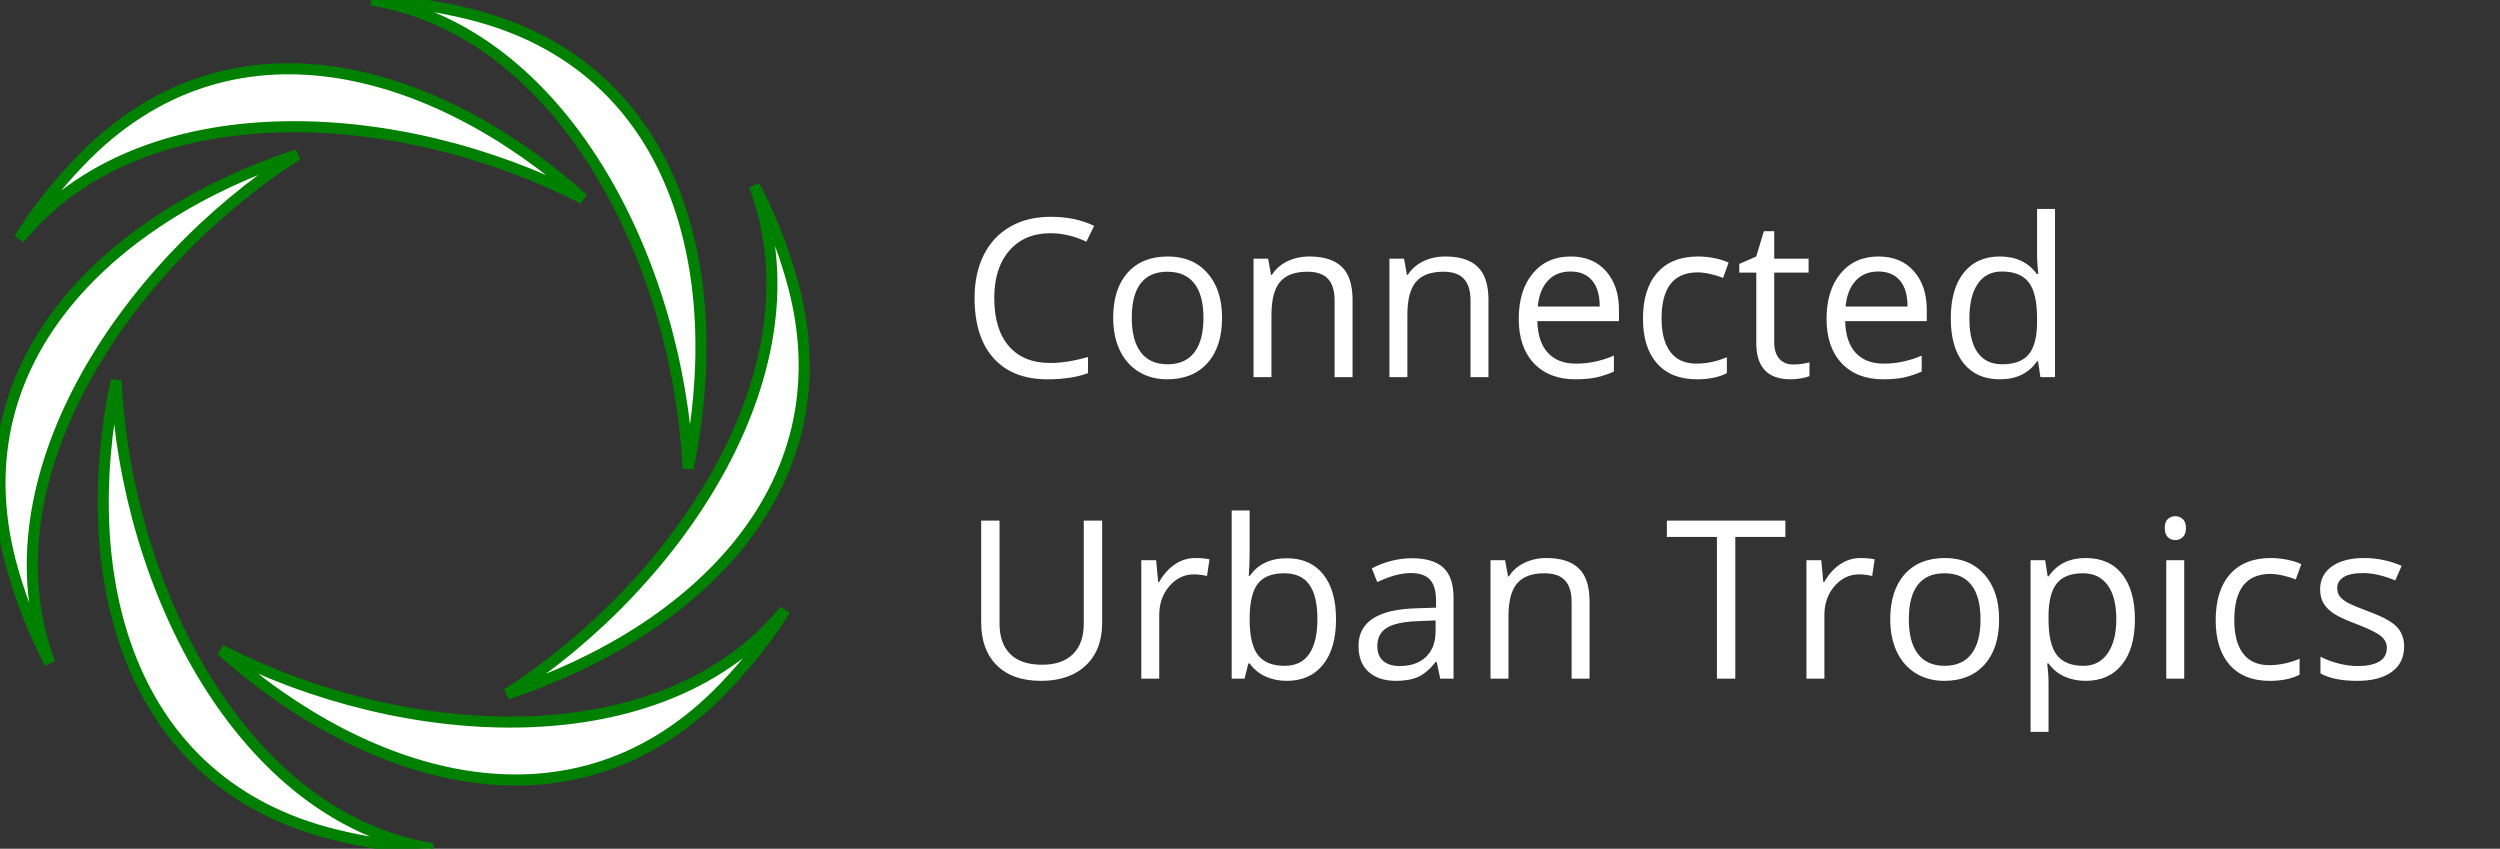 <?xml version="1.0" standalone="no"?><!-- Generator: Gravit.io --><svg xmlns="http://www.w3.org/2000/svg" xmlns:xlink="http://www.w3.org/1999/xlink" style="isolation:isolate" width="225.805" height="76.662"><rect width="100%" height="100%" fill="#333333" stroke="none"/><path d=" M 4.51 59.899 C 3.206 57.461 2.09 54.721 1.198 51.662 C -4.267 32.905 9.778 19.611 26.847 13.975 C 11.147 24.056 -1.695 43.522 4.51 59.899 Z  M 39.093 76.662 C 36.329 76.572 33.398 76.169 30.304 75.412 C 11.326 70.766 6.836 51.956 10.49 34.355 C 11.37 52.993 21.808 73.847 39.093 76.662 Z  M 70.901 55.094 C 69.442 57.442 67.627 59.779 65.424 62.08 C 51.912 76.192 33.376 70.676 19.961 58.712 C 36.542 67.268 59.821 68.656 70.901 55.094 Z  M 68.127 16.763 C 69.431 19.201 70.547 21.941 71.439 25 C 76.904 43.757 62.859 57.051 45.79 62.688 C 61.49 52.606 74.332 33.14 68.127 16.763 Z  M 33.544 0 C 36.307 0.09 39.239 0.493 42.333 1.25 C 61.311 5.896 65.801 24.706 62.147 42.307 C 61.266 23.67 50.829 2.815 33.544 0 Z  M 1.736 21.568 C 3.195 19.22 5.01 16.883 7.213 14.582 C 20.725 0.47 39.26 5.986 52.676 17.951 C 36.095 9.395 12.816 8.006 1.736 21.568 Z " fill-rule="evenodd" fill="rgb(255,255,255)" stroke-width="1" stroke="rgb(0,128,0)" stroke-linejoin="miter" stroke-linecap="square"/><path d=" M 94.881 21.066 Q 92.527 21.066 91.165 22.634 Q 89.803 24.201 89.803 26.926 Q 89.803 29.728 91.116 31.257 Q 92.43 32.785 94.861 32.785 Q 96.355 32.785 98.269 32.248 L 98.269 33.703 Q 96.785 34.26 94.607 34.26 Q 91.453 34.26 89.739 32.346 Q 88.025 30.431 88.025 26.906 Q 88.025 24.699 88.85 23.039 Q 89.676 21.379 91.233 20.48 Q 92.791 19.582 94.9 19.582 Q 97.146 19.582 98.826 20.402 L 98.123 21.828 Q 96.502 21.066 94.881 21.066 Z  M 110.379 28.703 Q 110.379 31.32 109.06 32.79 Q 107.742 34.26 105.418 34.26 Q 103.982 34.26 102.869 33.586 Q 101.756 32.912 101.15 31.652 Q 100.545 30.392 100.545 28.703 Q 100.545 26.086 101.853 24.626 Q 103.162 23.166 105.486 23.166 Q 107.732 23.166 109.056 24.66 Q 110.379 26.154 110.379 28.703 Z  M 102.224 28.703 Q 102.224 30.754 103.045 31.828 Q 103.865 32.902 105.457 32.902 Q 107.049 32.902 107.874 31.833 Q 108.699 30.764 108.699 28.703 Q 108.699 26.662 107.874 25.602 Q 107.049 24.543 105.437 24.543 Q 103.846 24.543 103.035 25.588 Q 102.224 26.633 102.224 28.703 Z  M 120.545 34.064 L 120.545 27.14 Q 120.545 25.832 119.949 25.187 Q 119.353 24.543 118.084 24.543 Q 116.404 24.543 115.623 25.451 Q 114.842 26.359 114.842 28.449 L 114.842 34.064 L 113.221 34.064 L 113.221 23.361 L 114.539 23.361 L 114.803 24.826 L 114.881 24.826 Q 115.379 24.035 116.277 23.6 Q 117.176 23.166 118.279 23.166 Q 120.213 23.166 121.189 24.098 Q 122.166 25.031 122.166 27.082 L 122.166 34.064 L 120.545 34.064 Z  M 132.82 34.064 L 132.82 27.14 Q 132.82 25.832 132.224 25.187 Q 131.629 24.543 130.359 24.543 Q 128.68 24.543 127.898 25.451 Q 127.117 26.359 127.117 28.449 L 127.117 34.064 L 125.496 34.064 L 125.496 23.361 L 126.814 23.361 L 127.078 24.826 L 127.156 24.826 Q 127.654 24.035 128.553 23.6 Q 129.451 23.166 130.555 23.166 Q 132.488 23.166 133.465 24.098 Q 134.441 25.031 134.441 27.082 L 134.441 34.064 L 132.82 34.064 Z  M 142.293 34.26 Q 139.92 34.26 138.548 32.814 Q 137.176 31.369 137.176 28.801 Q 137.176 26.213 138.45 24.689 Q 139.724 23.166 141.873 23.166 Q 143.885 23.166 145.056 24.489 Q 146.228 25.812 146.228 27.98 L 146.228 29.006 L 138.855 29.006 Q 138.904 30.89 139.807 31.867 Q 140.711 32.844 142.351 32.844 Q 144.08 32.844 145.769 32.121 L 145.769 33.566 Q 144.91 33.937 144.143 34.098 Q 143.377 34.26 142.293 34.26 Z  M 141.853 24.523 Q 140.564 24.523 139.798 25.363 Q 139.031 26.203 138.894 27.687 L 144.49 27.687 Q 144.49 26.154 143.806 25.339 Q 143.123 24.523 141.853 24.523 Z  M 153.269 34.26 Q 150.945 34.26 149.671 32.829 Q 148.396 31.398 148.396 28.781 Q 148.396 26.096 149.69 24.631 Q 150.984 23.166 153.377 23.166 Q 154.148 23.166 154.92 23.332 Q 155.691 23.498 156.131 23.722 L 155.633 25.099 Q 155.096 24.885 154.461 24.743 Q 153.826 24.601 153.338 24.601 Q 150.076 24.601 150.076 28.762 Q 150.076 30.734 150.872 31.789 Q 151.668 32.844 153.23 32.844 Q 154.568 32.844 155.974 32.267 L 155.974 33.703 Q 154.9 34.26 153.269 34.26 Z  M 161.971 32.922 Q 162.4 32.922 162.801 32.858 Q 163.201 32.795 163.435 32.726 L 163.435 33.967 Q 163.172 34.094 162.659 34.177 Q 162.146 34.26 161.736 34.26 Q 158.631 34.26 158.631 30.988 L 158.631 24.621 L 157.097 24.621 L 157.097 23.84 L 158.631 23.166 L 159.314 20.881 L 160.252 20.881 L 160.252 23.361 L 163.357 23.361 L 163.357 24.621 L 160.252 24.621 L 160.252 30.92 Q 160.252 31.887 160.711 32.404 Q 161.17 32.922 161.971 32.922 Z  M 170.096 34.26 Q 167.722 34.26 166.35 32.814 Q 164.978 31.369 164.978 28.801 Q 164.978 26.213 166.253 24.689 Q 167.527 23.166 169.676 23.166 Q 171.687 23.166 172.859 24.489 Q 174.031 25.812 174.031 27.98 L 174.031 29.006 L 166.658 29.006 Q 166.707 30.89 167.61 31.867 Q 168.514 32.844 170.154 32.844 Q 171.883 32.844 173.572 32.121 L 173.572 33.566 Q 172.713 33.937 171.946 34.098 Q 171.18 34.26 170.096 34.26 Z  M 169.656 24.523 Q 168.367 24.523 167.6 25.363 Q 166.834 26.203 166.697 27.687 L 172.293 27.687 Q 172.293 26.154 171.609 25.339 Q 170.926 24.523 169.656 24.523 Z  M 184.08 32.629 L 183.992 32.629 Q 182.869 34.26 180.633 34.26 Q 178.533 34.26 177.366 32.824 Q 176.199 31.389 176.199 28.742 Q 176.199 26.096 177.371 24.631 Q 178.543 23.166 180.633 23.166 Q 182.81 23.166 183.972 24.748 L 184.099 24.748 L 184.031 23.976 L 183.992 23.224 L 183.992 18.869 L 185.613 18.869 L 185.613 34.064 L 184.295 34.064 L 184.08 32.629 Z  M 180.838 32.902 Q 182.498 32.902 183.245 31.999 Q 183.992 31.096 183.992 29.084 L 183.992 28.742 Q 183.992 26.467 183.235 25.495 Q 182.478 24.523 180.818 24.523 Q 179.392 24.523 178.636 25.632 Q 177.879 26.74 177.879 28.762 Q 177.879 30.812 178.631 31.857 Q 179.383 32.902 180.838 32.902 Z  M 99.549 47.023 L 99.549 56.262 Q 99.549 58.703 98.074 60.099 Q 96.599 61.496 94.021 61.496 Q 91.443 61.496 90.032 60.09 Q 88.621 58.683 88.621 56.222 L 88.621 47.023 L 90.281 47.023 L 90.281 56.34 Q 90.281 58.127 91.258 59.084 Q 92.234 60.041 94.129 60.041 Q 95.935 60.041 96.912 59.079 Q 97.889 58.117 97.889 56.32 L 97.889 47.023 L 99.549 47.023 Z  M 107.967 50.402 Q 108.68 50.402 109.246 50.519 L 109.021 52.023 Q 108.357 51.877 107.849 51.877 Q 106.551 51.877 105.628 52.931 Q 104.705 53.986 104.705 55.558 L 104.705 61.301 L 103.084 61.301 L 103.084 50.597 L 104.422 50.597 L 104.607 52.58 L 104.685 52.58 Q 105.281 51.535 106.121 50.969 Q 106.961 50.402 107.967 50.402 Z  M 116.228 50.422 Q 118.338 50.422 119.505 51.862 Q 120.672 53.303 120.672 55.939 Q 120.672 58.576 119.495 60.036 Q 118.318 61.496 116.228 61.496 Q 115.183 61.496 114.319 61.11 Q 113.455 60.724 112.869 59.924 L 112.752 59.924 L 112.41 61.301 L 111.248 61.301 L 111.248 46.105 L 112.869 46.105 L 112.869 49.797 Q 112.869 51.037 112.791 52.023 L 112.869 52.023 Q 114.002 50.422 116.228 50.422 Z  M 115.994 51.779 Q 114.334 51.779 113.601 52.731 Q 112.869 53.683 112.869 55.939 Q 112.869 58.195 113.621 59.167 Q 114.373 60.139 116.033 60.139 Q 117.527 60.139 118.26 59.05 Q 118.992 57.961 118.992 55.92 Q 118.992 53.83 118.26 52.805 Q 117.527 51.779 115.994 51.779 Z  M 130.086 61.301 L 129.764 59.777 L 129.685 59.777 Q 128.885 60.783 128.089 61.139 Q 127.293 61.496 126.101 61.496 Q 124.51 61.496 123.606 60.676 Q 122.703 59.855 122.703 58.342 Q 122.703 55.099 127.889 54.943 L 129.705 54.885 L 129.705 54.221 Q 129.705 52.961 129.163 52.36 Q 128.621 51.76 127.43 51.76 Q 126.092 51.76 124.402 52.58 L 123.904 51.34 Q 124.695 50.91 125.638 50.666 Q 126.58 50.422 127.527 50.422 Q 129.441 50.422 130.364 51.271 Q 131.287 52.121 131.287 53.996 L 131.287 61.301 L 130.086 61.301 Z  M 126.424 60.158 Q 127.937 60.158 128.802 59.328 Q 129.666 58.498 129.666 57.004 L 129.666 56.037 L 128.045 56.105 Q 126.111 56.174 125.257 56.706 Q 124.402 57.238 124.402 58.361 Q 124.402 59.24 124.934 59.699 Q 125.467 60.158 126.424 60.158 Z  M 141.951 61.301 L 141.951 54.377 Q 141.951 53.068 141.355 52.424 Q 140.76 51.779 139.49 51.779 Q 137.81 51.779 137.029 52.687 Q 136.248 53.596 136.248 55.685 L 136.248 61.301 L 134.627 61.301 L 134.627 50.597 L 135.945 50.597 L 136.209 52.062 L 136.287 52.062 Q 136.785 51.271 137.683 50.837 Q 138.582 50.402 139.685 50.402 Q 141.619 50.402 142.596 51.335 Q 143.572 52.267 143.572 54.318 L 143.572 61.301 L 141.951 61.301 Z  M 156.736 61.301 L 155.076 61.301 L 155.076 48.498 L 150.555 48.498 L 150.555 47.023 L 161.258 47.023 L 161.258 48.498 L 156.736 48.498 L 156.736 61.301 Z  M 168.045 50.402 Q 168.758 50.402 169.324 50.519 L 169.099 52.023 Q 168.435 51.877 167.928 51.877 Q 166.629 51.877 165.706 52.931 Q 164.783 53.986 164.783 55.558 L 164.783 61.301 L 163.162 61.301 L 163.162 50.597 L 164.5 50.597 L 164.685 52.58 L 164.764 52.58 Q 165.359 51.535 166.199 50.969 Q 167.039 50.402 168.045 50.402 Z  M 180.564 55.939 Q 180.564 58.556 179.246 60.026 Q 177.928 61.496 175.603 61.496 Q 174.168 61.496 173.055 60.822 Q 171.941 60.148 171.336 58.889 Q 170.73 57.629 170.73 55.939 Q 170.73 53.322 172.039 51.862 Q 173.347 50.402 175.672 50.402 Q 177.918 50.402 179.241 51.896 Q 180.564 53.39 180.564 55.939 Z  M 172.41 55.939 Q 172.41 57.99 173.23 59.064 Q 174.051 60.139 175.642 60.139 Q 177.234 60.139 178.059 59.069 Q 178.885 58 178.885 55.939 Q 178.885 53.898 178.059 52.839 Q 177.234 51.779 175.623 51.779 Q 174.031 51.779 173.221 52.824 Q 172.41 53.869 172.41 55.939 Z  M 188.387 61.496 Q 187.342 61.496 186.477 61.11 Q 185.613 60.724 185.027 59.924 L 184.91 59.924 Q 185.027 60.861 185.027 61.701 L 185.027 66.105 L 183.406 66.105 L 183.406 50.597 L 184.724 50.597 L 184.949 52.062 L 185.027 52.062 Q 185.652 51.183 186.482 50.793 Q 187.312 50.402 188.387 50.402 Q 190.515 50.402 191.673 51.857 Q 192.83 53.312 192.83 55.939 Q 192.83 58.576 191.653 60.036 Q 190.476 61.496 188.387 61.496 Z  M 188.152 51.779 Q 186.512 51.779 185.779 52.687 Q 185.047 53.596 185.027 55.578 L 185.027 55.939 Q 185.027 58.195 185.779 59.167 Q 186.531 60.139 188.191 60.139 Q 189.578 60.139 190.364 59.015 Q 191.15 57.892 191.15 55.92 Q 191.15 53.918 190.364 52.848 Q 189.578 51.779 188.152 51.779 Z  M 197.283 61.301 L 195.662 61.301 L 195.662 50.597 L 197.283 50.597 L 197.283 61.301 Z  M 195.525 47.697 Q 195.525 47.14 195.799 46.882 Q 196.072 46.623 196.482 46.623 Q 196.873 46.623 197.156 46.887 Q 197.439 47.15 197.439 47.697 Q 197.439 48.244 197.156 48.513 Q 196.873 48.781 196.482 48.781 Q 196.072 48.781 195.799 48.513 Q 195.525 48.244 195.525 47.697 Z  M 204.998 61.496 Q 202.674 61.496 201.399 60.065 Q 200.125 58.635 200.125 56.017 Q 200.125 53.332 201.419 51.867 Q 202.713 50.402 205.105 50.402 Q 205.877 50.402 206.648 50.568 Q 207.42 50.734 207.859 50.959 L 207.361 52.336 Q 206.824 52.121 206.189 51.979 Q 205.555 51.838 205.066 51.838 Q 201.805 51.838 201.805 55.998 Q 201.805 57.971 202.6 59.025 Q 203.396 60.08 204.959 60.08 Q 206.297 60.08 207.703 59.504 L 207.703 60.939 Q 206.629 61.496 204.998 61.496 Z  M 217.146 58.381 Q 217.146 59.875 216.033 60.685 Q 214.92 61.496 212.908 61.496 Q 210.779 61.496 209.588 60.822 L 209.588 59.318 Q 210.359 59.709 211.243 59.933 Q 212.127 60.158 212.947 60.158 Q 214.217 60.158 214.9 59.753 Q 215.584 59.347 215.584 58.517 Q 215.584 57.892 215.042 57.448 Q 214.5 57.004 212.928 56.398 Q 211.433 55.842 210.804 55.427 Q 210.174 55.012 209.866 54.484 Q 209.558 53.957 209.558 53.224 Q 209.558 51.916 210.623 51.159 Q 211.687 50.402 213.543 50.402 Q 215.271 50.402 216.922 51.105 L 216.346 52.424 Q 214.734 51.76 213.426 51.76 Q 212.273 51.76 211.687 52.121 Q 211.101 52.482 211.101 53.117 Q 211.101 53.547 211.321 53.849 Q 211.541 54.152 212.029 54.426 Q 212.517 54.699 213.904 55.217 Q 215.808 55.91 216.477 56.613 Q 217.146 57.316 217.146 58.381 Z " fill-rule="evenodd" fill="rgb(255,255,255)" stroke-width="1" stroke="rgba(0,0,0,0)" stroke-linejoin="miter" stroke-linecap="square"/></svg>